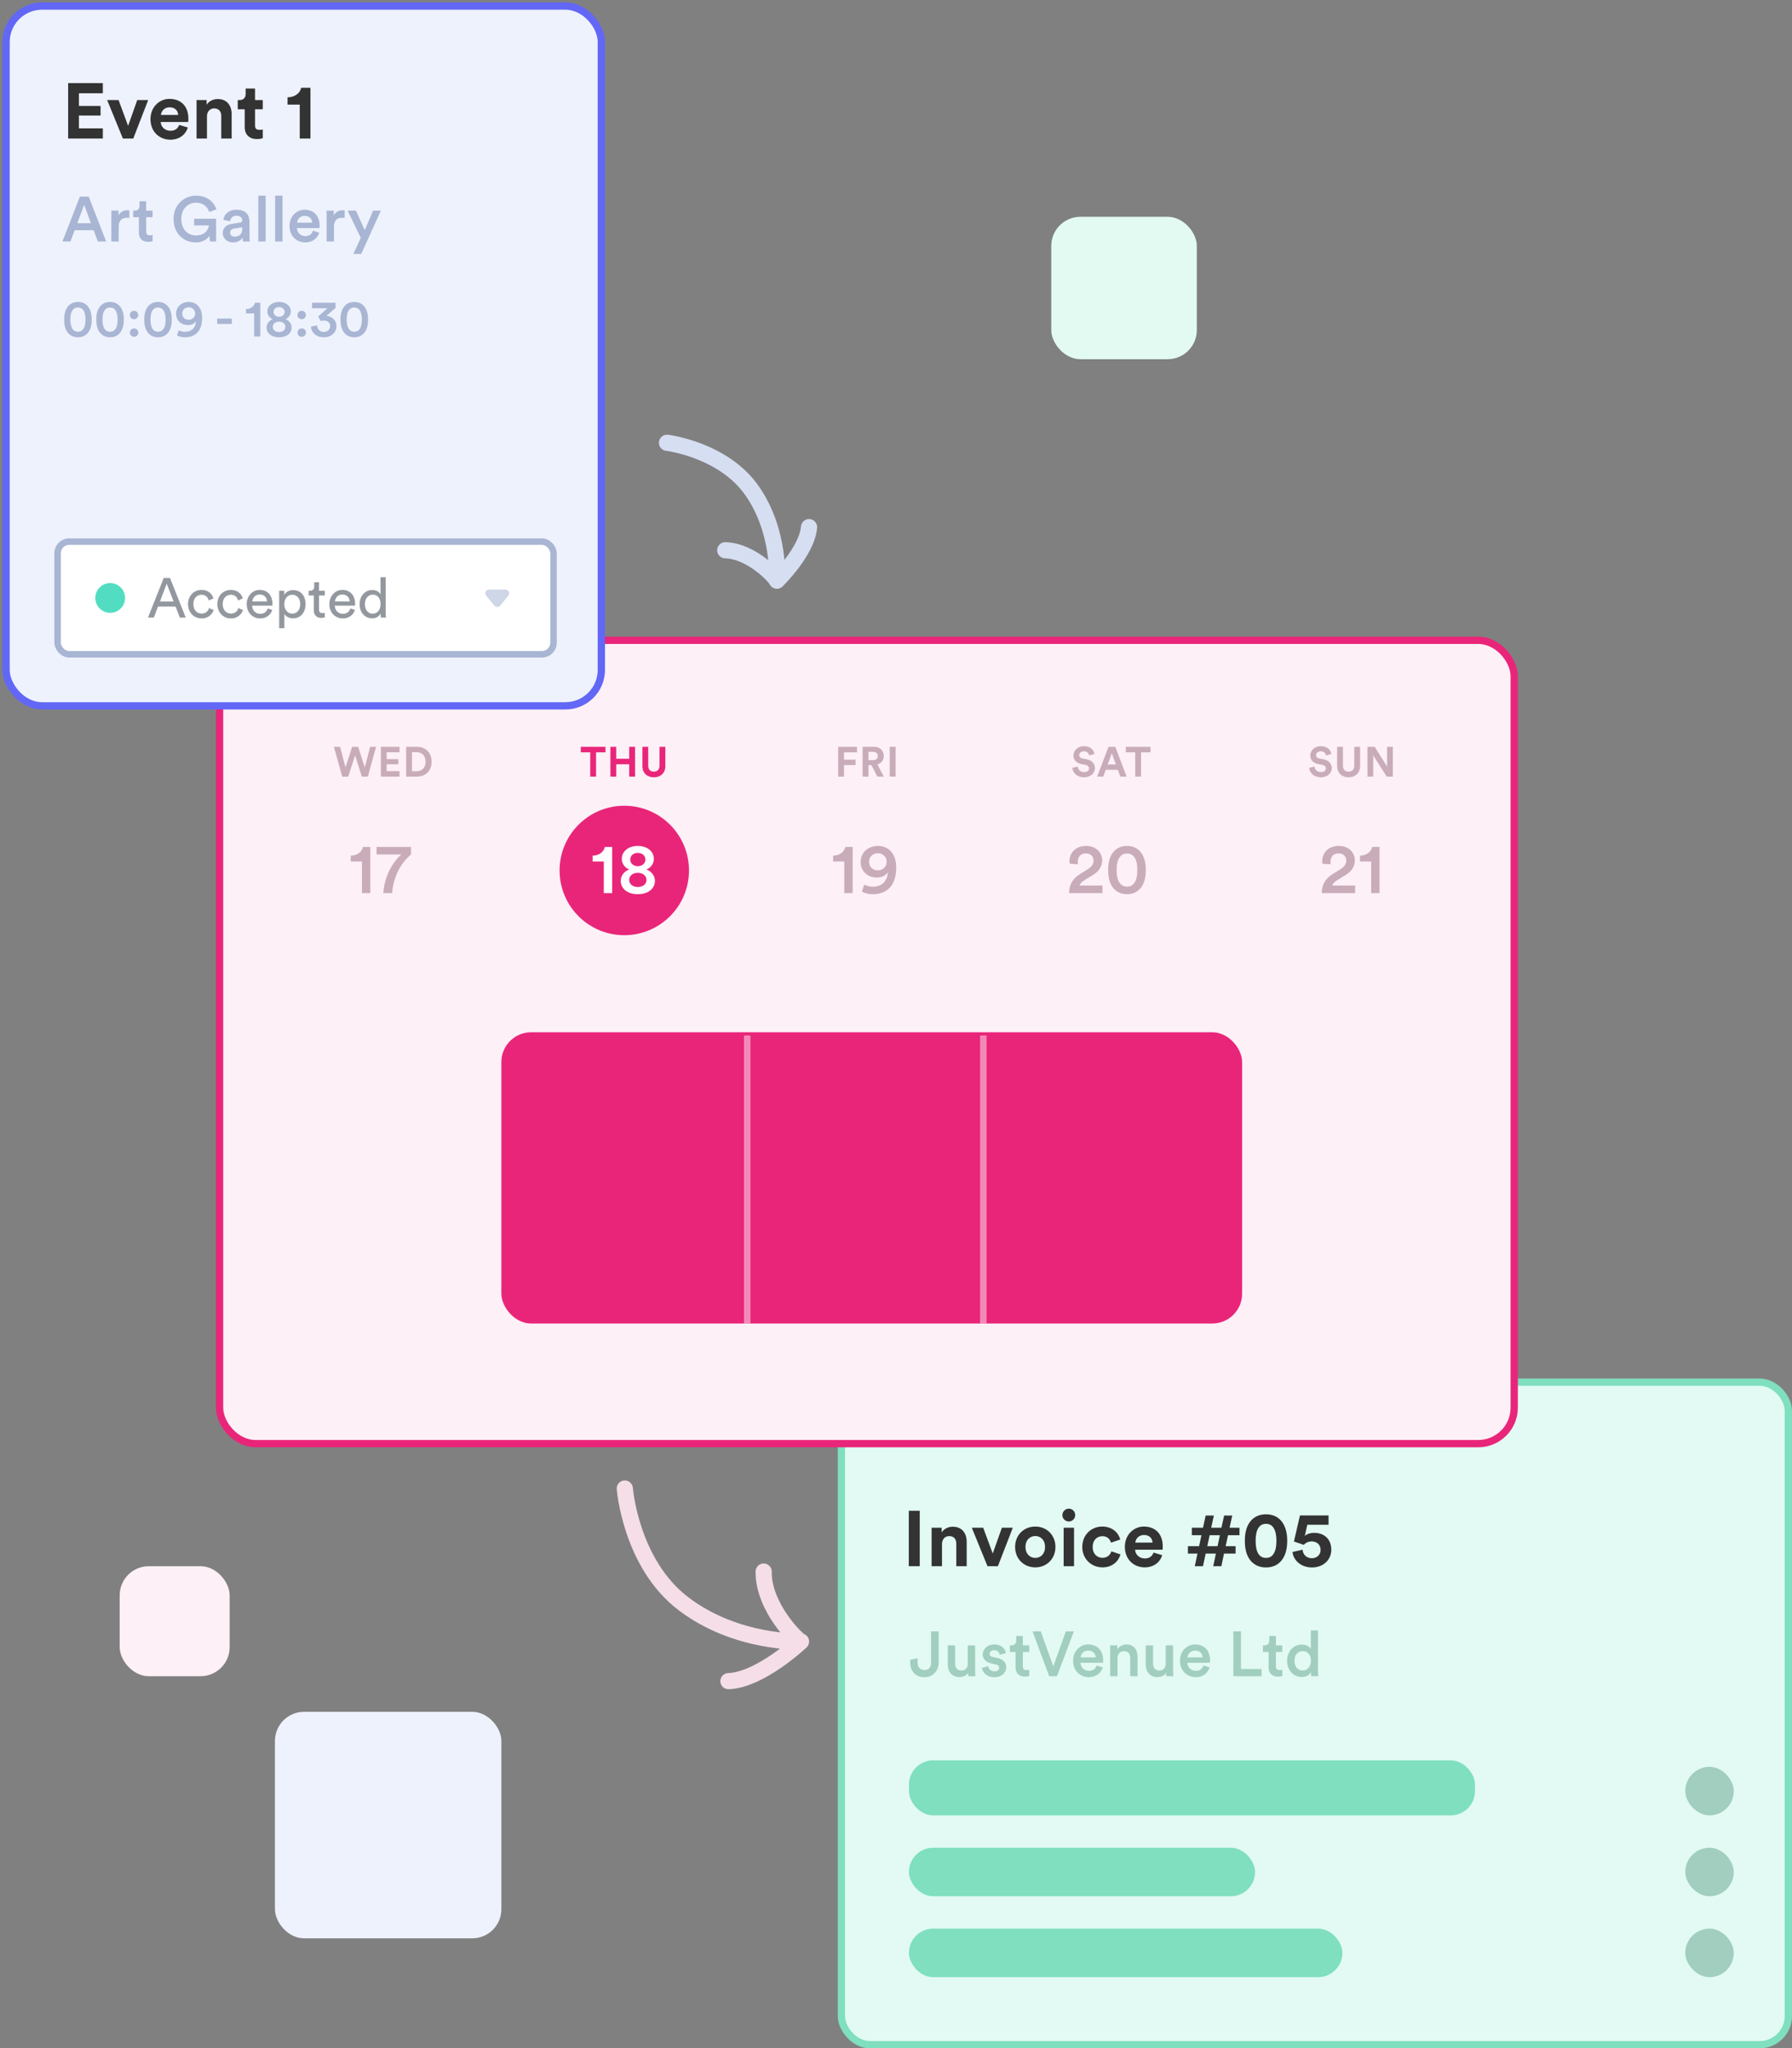 <svg width="554" height="633" viewBox="0 0 554 633" fill="none" xmlns="http://www.w3.org/2000/svg">
<rect x="0" y="0" width="554" height="633" fill="#808080" stroke="none"/>
<rect x="260.125" y="427.125" width="292.75" height="204.75" rx="8.875" fill="#E2FAF3" stroke="#7FDFBF" stroke-width="2.25"/>
<rect x="67.875" y="197.875" width="400.25" height="248.25" rx="11.125" fill="#FDF0F6" stroke="#E92579" stroke-width="2.25"/>
<path d="M112.773 237.153L110.719 230.783H108.86L106.819 237.127L105.129 230.783H103.231L105.792 240H107.664L109.77 233.435L111.876 240H113.722L116.27 230.783H114.437L112.773 237.153ZM123.516 240V238.31H119.538V236.178H123.139V234.579H119.538V232.473H123.516V230.783H117.744V240H123.516ZM127.364 238.336V232.447H128.807C130.315 232.447 131.563 233.396 131.563 235.398C131.563 237.4 130.302 238.336 128.794 238.336H127.364ZM128.859 240C131.485 240 133.422 238.31 133.422 235.398C133.422 232.486 131.498 230.783 128.872 230.783H125.57V240H128.859Z" fill="#C9ACB9"/>
<path d="M114.487 276V261.744H112.199C111.891 263.24 110.483 264.384 108.437 264.428V266.232H111.891V276H114.487ZM127.066 261.744H116.418V264.054H124.074C124.074 264.054 119.102 268.036 118.486 276H121.214C121.852 268.652 125.878 265.044 127.066 264.054V261.744Z" fill="#C9ACB9"/>
<path d="M187.185 232.486V230.783H179.554V232.486H182.466V240H184.273V232.486H187.185ZM196.326 240V230.783H194.519V234.488H190.502V230.783H188.708V240H190.502V236.178H194.519V240H196.326ZM202.138 240.208C204.114 240.208 205.687 238.999 205.687 236.737V230.783H203.893V236.607C203.893 237.816 203.23 238.453 202.138 238.453C201.072 238.453 200.396 237.816 200.396 236.607V230.783H198.602V236.737C198.602 238.999 200.175 240.208 202.138 240.208Z" fill="#E92579"/>
<circle cx="193" cy="269" r="20" fill="#E92579"/>
<path d="M189.257 276V261.744H186.969C186.661 263.24 185.253 264.384 183.207 264.428V266.232H186.661V276H189.257ZM197.174 267.684C195.766 267.662 194.842 266.782 194.842 265.594C194.842 264.516 195.722 263.57 197.174 263.57C198.626 263.57 199.528 264.516 199.528 265.594C199.528 266.782 198.604 267.662 197.174 267.684ZM197.174 274.108C195.458 274.108 194.512 273.096 194.512 271.93C194.512 270.764 195.458 269.73 197.174 269.73C198.912 269.73 199.858 270.764 199.858 271.93C199.858 273.096 198.912 274.108 197.174 274.108ZM197.174 276.33C200.452 276.33 202.476 274.57 202.476 272.194C202.476 270.566 201.332 269.224 199.836 268.696C201.2 268.19 202.146 266.826 202.146 265.44C202.146 263.064 200.034 261.414 197.174 261.414C194.314 261.414 192.224 263.064 192.224 265.44C192.224 266.848 193.17 268.19 194.534 268.696C193.016 269.224 191.894 270.566 191.894 272.194C191.894 274.57 193.918 276.33 197.174 276.33Z" fill="white"/>
<path d="M260.926 240V236.412H264.501V234.761H260.913V232.486H264.943V230.783H259.119V240H260.926ZM271.229 240H273.231L271.255 236.23C272.464 235.879 273.218 234.904 273.218 233.617C273.218 232.018 272.074 230.783 270.28 230.783H266.679V240H268.486V236.451H269.422L271.229 240ZM268.486 234.904V232.343H269.942C270.852 232.343 271.385 232.85 271.385 233.63C271.385 234.384 270.852 234.904 269.942 234.904H268.486ZM276.884 240V230.783H275.064V240H276.884Z" fill="#C9ACB9"/>
<path d="M263.606 276V261.744H261.318C261.01 263.24 259.602 264.384 257.556 264.428V266.232H261.01V276H263.606ZM266.465 275.516C267.191 276 268.599 276.33 269.765 276.33C274.605 276.33 277.069 273.25 277.069 268.08C277.069 263.526 274.407 261.414 271.437 261.414C268.445 261.414 266.069 263.438 266.069 266.386C266.069 269.422 268.423 271.182 270.997 271.182C272.691 271.182 273.945 270.456 274.473 269.532C274.341 272.216 272.735 274.02 269.743 274.02C268.797 274.02 267.741 273.712 267.191 273.36L266.465 275.516ZM274.121 266.298C274.121 267.926 272.823 268.96 271.393 268.96C269.919 268.96 268.665 267.97 268.665 266.298C268.665 264.692 269.941 263.658 271.393 263.658C272.823 263.658 274.121 264.714 274.121 266.298Z" fill="#C9ACB9"/>
<path d="M338.37 232.98C338.162 231.94 337.304 230.588 335.068 230.588C333.326 230.588 331.857 231.836 331.857 233.474C331.857 234.865 332.806 235.814 334.275 236.113L335.562 236.373C336.277 236.516 336.68 236.932 336.68 237.465C336.68 238.115 336.147 238.596 335.185 238.596C333.885 238.596 333.248 237.777 333.17 236.867L331.506 237.309C331.649 238.622 332.728 240.195 335.172 240.195C337.317 240.195 338.5 238.765 338.5 237.348C338.5 236.048 337.603 234.956 335.926 234.631L334.639 234.384C333.963 234.254 333.638 233.851 333.638 233.344C333.638 232.733 334.21 232.174 335.081 232.174C336.251 232.174 336.667 232.967 336.758 233.474L338.37 232.98ZM346.35 240H348.3L344.79 230.783H342.71L339.174 240H341.072L341.839 237.894H345.583L346.35 240ZM343.711 232.772L344.985 236.256H342.437L343.711 232.772ZM355.674 232.486V230.783H348.043V232.486H350.955V240H352.762V232.486H355.674Z" fill="#C9ACB9"/>
<path d="M333.257 267.09C333.235 266.848 333.191 266.584 333.191 266.364C333.191 264.89 334.005 263.724 335.677 263.724C337.283 263.724 338.075 264.78 338.075 265.946C338.075 266.98 337.525 267.838 336.249 268.63L333.895 270.104C331.409 271.644 330.551 273.558 330.507 276H340.825V273.668H333.763C333.961 272.964 334.533 272.458 335.215 272.04L337.987 270.324C339.703 269.268 340.737 267.75 340.737 265.902C340.737 263.46 338.867 261.414 335.721 261.414C332.487 261.414 330.639 263.636 330.639 266.1C330.639 266.386 330.683 266.716 330.705 266.914L333.257 267.09ZM345.206 268.872C345.206 267.068 345.514 265.682 346.218 264.802C346.702 264.164 347.384 263.746 348.418 263.746C349.452 263.746 350.112 264.164 350.618 264.802C351.3 265.682 351.608 267.068 351.608 268.872C351.608 270.676 351.3 272.062 350.618 272.942C350.112 273.58 349.452 273.998 348.418 273.998C347.384 273.998 346.702 273.58 346.218 272.942C345.536 272.062 345.206 270.676 345.206 268.872ZM342.588 268.872C342.588 270.764 342.896 272.546 343.864 273.998C344.788 275.384 346.284 276.33 348.418 276.33C350.552 276.33 352.026 275.384 352.95 273.998C353.918 272.546 354.226 270.764 354.226 268.872C354.226 266.98 353.918 265.198 352.95 263.746C352.026 262.36 350.552 261.414 348.418 261.414C346.284 261.414 344.788 262.36 343.864 263.746C342.896 265.198 342.588 266.98 342.588 268.872Z" fill="#C9ACB9"/>
<path d="M411.594 232.98C411.386 231.94 410.528 230.588 408.292 230.588C406.55 230.588 405.081 231.836 405.081 233.474C405.081 234.865 406.03 235.814 407.499 236.113L408.786 236.373C409.501 236.516 409.904 236.932 409.904 237.465C409.904 238.115 409.371 238.596 408.409 238.596C407.109 238.596 406.472 237.777 406.394 236.867L404.73 237.309C404.873 238.622 405.952 240.195 408.396 240.195C410.541 240.195 411.724 238.765 411.724 237.348C411.724 236.048 410.827 234.956 409.15 234.631L407.863 234.384C407.187 234.254 406.862 233.851 406.862 233.344C406.862 232.733 407.434 232.174 408.305 232.174C409.475 232.174 409.891 232.967 409.982 233.474L411.594 232.98ZM416.918 240.208C418.894 240.208 420.467 238.999 420.467 236.737V230.783H418.673V236.607C418.673 237.816 418.01 238.453 416.918 238.453C415.852 238.453 415.176 237.816 415.176 236.607V230.783H413.382V236.737C413.382 238.999 414.955 240.208 416.918 240.208ZM430.612 240V230.783H428.818V236.88L424.983 230.783H422.747V240H424.541V233.461L428.727 240H430.612Z" fill="#C9ACB9"/>
<path d="M411.378 267.09C411.356 266.848 411.312 266.584 411.312 266.364C411.312 264.89 412.126 263.724 413.798 263.724C415.404 263.724 416.196 264.78 416.196 265.946C416.196 266.98 415.646 267.838 414.37 268.63L412.016 270.104C409.53 271.644 408.672 273.558 408.628 276H418.946V273.668H411.884C412.082 272.964 412.654 272.458 413.336 272.04L416.108 270.324C417.824 269.268 418.858 267.75 418.858 265.902C418.858 263.46 416.988 261.414 413.842 261.414C410.608 261.414 408.76 263.636 408.76 266.1C408.76 266.386 408.804 266.716 408.826 266.914L411.378 267.09ZM426.492 276V261.744H424.204C423.896 263.24 422.488 264.384 420.442 264.428V266.232H423.896V276H426.492Z" fill="#C9ACB9"/>
<rect x="1.875" y="1.875" width="184.035" height="216.25" rx="11.125" fill="#EEF2FC" stroke="#6267F6" stroke-width="2.25"/>
<rect x="17.806" y="167.376" width="153.323" height="34.817" rx="3.602" fill="white" stroke="#A8B5D3" stroke-width="2"/>
<path d="M55.597 190.855H57.426L52.559 178.619H50.609L45.742 190.855H47.555L48.849 187.438H54.268L55.597 190.855ZM51.541 180.379L53.664 185.867H49.453L51.541 180.379ZM62.302 183.796C63.717 183.796 64.321 184.746 64.528 185.557L65.995 184.935C65.65 183.676 64.511 182.295 62.302 182.295C59.937 182.295 58.125 184.107 58.125 186.696C58.125 189.215 59.903 191.114 62.319 191.114C64.476 191.114 65.667 189.716 66.064 188.525L64.631 187.904C64.442 188.56 63.872 189.612 62.319 189.612C60.973 189.612 59.782 188.594 59.782 186.696C59.782 184.763 60.99 183.796 62.302 183.796ZM71.369 183.796C72.784 183.796 73.388 184.746 73.595 185.557L75.062 184.935C74.717 183.676 73.578 182.295 71.369 182.295C69.004 182.295 67.192 184.107 67.192 186.696C67.192 189.215 68.97 191.114 71.386 191.114C73.543 191.114 74.734 189.716 75.131 188.525L73.699 187.904C73.509 188.56 72.939 189.612 71.386 189.612C70.04 189.612 68.849 188.594 68.849 186.696C68.849 184.763 70.057 183.796 71.369 183.796ZM78.003 185.85C78.072 184.78 78.9 183.727 80.263 183.727C81.73 183.727 82.507 184.659 82.541 185.85H78.003ZM82.783 188.007C82.472 188.939 81.799 189.681 80.453 189.681C79.055 189.681 77.985 188.646 77.951 187.162H84.198C84.216 187.058 84.233 186.851 84.233 186.644C84.233 184.055 82.8 182.295 80.246 182.295C78.158 182.295 76.277 184.072 76.277 186.678C76.277 189.491 78.227 191.114 80.453 191.114C82.386 191.114 83.715 189.957 84.181 188.491L82.783 188.007ZM87.909 194.134V189.733C88.357 190.475 89.324 191.079 90.601 191.079C93.034 191.079 94.467 189.164 94.467 186.696C94.467 184.28 93.138 182.364 90.653 182.364C89.306 182.364 88.323 183.02 87.874 183.848V182.554H86.304V194.134H87.909ZM92.81 186.696C92.81 188.404 91.861 189.63 90.359 189.63C88.875 189.63 87.891 188.404 87.891 186.696C87.891 185.039 88.875 183.796 90.359 183.796C91.878 183.796 92.81 185.039 92.81 186.696ZM98.624 179.931H97.14V181.277C97.14 182.001 96.76 182.554 95.863 182.554H95.414V184.021H97.002V188.577C97.002 190.078 97.899 190.941 99.314 190.941C99.867 190.941 100.281 190.838 100.419 190.786V189.405C100.281 189.44 99.987 189.474 99.78 189.474C98.935 189.474 98.624 189.095 98.624 188.335V184.021H100.419V182.554H98.624V179.931ZM103.553 185.85C103.622 184.78 104.45 183.727 105.813 183.727C107.28 183.727 108.057 184.659 108.092 185.85H103.553ZM108.333 188.007C108.023 188.939 107.349 189.681 106.003 189.681C104.605 189.681 103.535 188.646 103.501 187.162H109.748C109.766 187.058 109.783 186.851 109.783 186.644C109.783 184.055 108.35 182.295 105.796 182.295C103.708 182.295 101.827 184.072 101.827 186.678C101.827 189.491 103.777 191.114 106.003 191.114C107.936 191.114 109.265 189.957 109.731 188.491L108.333 188.007ZM112.82 186.678C112.82 184.97 113.787 183.762 115.271 183.762C116.755 183.762 117.652 184.935 117.652 186.644C117.652 188.352 116.738 189.647 115.254 189.647C113.7 189.647 112.82 188.387 112.82 186.678ZM117.67 189.733C117.67 190.234 117.721 190.665 117.756 190.855H119.326C119.309 190.717 119.24 190.113 119.24 189.319V178.36H117.635V183.727C117.359 183.054 116.565 182.329 115.098 182.329C112.751 182.329 111.163 184.331 111.163 186.678C111.163 189.146 112.665 191.079 115.098 191.079C116.393 191.079 117.273 190.389 117.67 189.595V189.733Z" fill="#93989F"/>
<g opacity="0.7">
<path opacity="0.8" d="M154.608 187.16C154.148 187.718 153.293 187.718 152.833 187.16L150.291 184.079C149.672 183.328 150.206 182.196 151.179 182.196H156.262C157.235 182.196 157.769 183.328 157.15 184.079L154.608 187.16Z" fill="#A8B5D3"/>
</g>
<circle cx="34.065" cy="184.785" r="4.602" fill="#52DDC2"/>
<path d="M31.792 42.806V39.666H24.399V35.703H31.091V32.731H24.399V28.817H31.792V25.676H21.065V42.806H31.792ZM45.813 30.919H42.431L39.604 38.892L36.656 30.919H33.129L37.985 42.806H41.199L45.813 30.919ZM49.758 35.51C49.831 34.422 50.749 33.166 52.416 33.166C54.252 33.166 55.025 34.326 55.074 35.51H49.758ZM55.388 38.602C55.001 39.666 54.18 40.414 52.682 40.414C51.087 40.414 49.758 39.279 49.686 37.708H58.191C58.191 37.66 58.239 37.177 58.239 36.718C58.239 32.9 56.04 30.557 52.368 30.557C49.323 30.557 46.521 33.021 46.521 36.815C46.521 40.825 49.396 43.169 52.658 43.169C55.581 43.169 57.466 41.453 58.07 39.4L55.388 38.602ZM63.983 35.969C63.983 34.592 64.804 33.504 66.206 33.504C67.752 33.504 68.404 34.543 68.404 35.872V42.806H71.618V35.316C71.618 32.707 70.265 30.605 67.317 30.605C66.037 30.605 64.611 31.161 63.886 32.393V30.919H60.769V42.806H63.983V35.969ZM78.842 27.367H75.942V29.035C75.942 30.098 75.362 30.919 74.106 30.919H73.502V33.77H75.652V39.303C75.652 41.598 77.102 42.976 79.421 42.976C80.364 42.976 80.944 42.806 81.234 42.686V40.028C81.064 40.076 80.629 40.125 80.243 40.125C79.325 40.125 78.842 39.786 78.842 38.747V33.77H81.234V30.919H78.842V27.367ZM95.975 42.806V27.126H93.1C92.785 28.769 91.191 30.049 88.895 30.073V32.321H92.665V42.806H95.975Z" fill="#333333"/>
<path d="M284.34 484V466.87H280.957V484H284.34ZM291.22 477.162C291.22 475.785 292.041 474.698 293.443 474.698C294.989 474.698 295.641 475.737 295.641 477.066V484H298.855V476.51C298.855 473.901 297.502 471.799 294.554 471.799C293.273 471.799 291.848 472.354 291.123 473.586V472.113H288.006V484H291.22V477.162ZM313.115 472.113H309.732L306.905 480.086L303.957 472.113H300.43L305.286 484H308.5L313.115 472.113ZM320.056 481.439C318.485 481.439 317.035 480.279 317.035 478.056C317.035 475.809 318.485 474.674 320.056 474.674C321.626 474.674 323.076 475.809 323.076 478.056C323.076 480.303 321.626 481.439 320.056 481.439ZM320.056 471.75C316.504 471.75 313.822 474.384 313.822 478.056C313.822 481.705 316.504 484.362 320.056 484.362C323.607 484.362 326.289 481.705 326.289 478.056C326.289 474.384 323.607 471.75 320.056 471.75ZM332.039 484V472.113H328.826V484H332.039ZM328.439 468.223C328.439 469.286 329.333 470.18 330.42 470.18C331.532 470.18 332.402 469.286 332.402 468.223C332.402 467.111 331.532 466.217 330.42 466.217C329.333 466.217 328.439 467.111 328.439 468.223ZM340.819 474.722C342.414 474.722 343.163 475.737 343.453 476.727L346.328 475.761C345.821 473.756 343.984 471.75 340.747 471.75C337.292 471.75 334.586 474.384 334.586 478.056C334.586 481.705 337.34 484.362 340.843 484.362C344.008 484.362 345.869 482.333 346.4 480.352L343.574 479.409C343.308 480.327 342.486 481.415 340.843 481.415C339.2 481.415 337.799 480.207 337.799 478.056C337.799 475.906 339.176 474.722 340.819 474.722ZM350.989 476.703C351.062 475.616 351.98 474.36 353.647 474.36C355.483 474.36 356.256 475.519 356.305 476.703H350.989ZM356.619 479.796C356.232 480.859 355.411 481.608 353.913 481.608C352.318 481.608 350.989 480.472 350.917 478.902H359.421C359.421 478.854 359.47 478.37 359.47 477.911C359.47 474.094 357.271 471.75 353.599 471.75C350.554 471.75 347.752 474.215 347.752 478.008C347.752 482.019 350.627 484.362 353.888 484.362C356.812 484.362 358.697 482.647 359.301 480.593L356.619 479.796ZM368.453 474.432H371.425L370.7 477.815H367.245V480.11H370.193L369.371 484H371.908L372.73 480.11H375.895L375.073 484H377.586L378.407 480.11H381.983V477.815H378.915L379.64 474.432H383.191V472.113H380.123L380.944 468.343H378.432L377.61 472.113H374.445L375.267 468.343H372.73L371.908 472.113H368.453V474.432ZM373.962 474.432H377.127L376.402 477.815H373.237L373.962 474.432ZM388.181 476.172C388.181 474.529 388.423 473.127 389.027 472.185C389.51 471.412 390.259 470.905 391.395 470.905C392.554 470.905 393.255 471.412 393.738 472.185C394.366 473.127 394.608 474.529 394.608 476.172C394.608 477.815 394.366 479.216 393.738 480.158C393.255 480.932 392.554 481.439 391.395 481.439C390.259 481.439 389.51 480.932 389.027 480.158C388.423 479.216 388.181 477.815 388.181 476.172ZM384.847 476.172C384.847 478.177 385.161 480.134 386.224 481.753C387.263 483.299 388.954 484.387 391.395 484.387C393.835 484.387 395.526 483.299 396.541 481.753C397.604 480.134 397.942 478.177 397.942 476.172C397.942 474.166 397.604 472.209 396.541 470.59C395.526 469.044 393.835 467.957 391.395 467.957C388.954 467.957 387.263 469.044 386.224 470.59C385.161 472.209 384.847 474.166 384.847 476.172ZM399.587 479.603C399.78 482.067 402.148 484.387 405.555 484.387C409.324 484.387 411.571 481.85 411.571 478.926C411.571 475.568 409.348 473.683 406.207 473.683C405.168 473.683 404.057 474.021 403.38 474.65L404.153 471.195H410.725V468.319H401.882L400.022 476.365C400.36 476.462 402.752 477.283 403.066 477.404C403.574 476.824 404.419 476.341 405.482 476.341C406.932 476.341 408.261 477.187 408.261 478.974C408.261 480.545 407.053 481.536 405.555 481.536C403.888 481.536 402.776 480.352 402.704 478.902L399.587 479.603Z" fill="#333333"/>
<path d="M30.256 74.624H32.819L27.42 60.756H24.701L19.303 74.624H21.787L23.078 71.142H28.946L30.256 74.624ZM26.012 63.299L28.124 68.971H23.899L26.012 63.299ZM39.997 65.04C39.899 65.02 39.664 64.981 39.391 64.981C38.139 64.981 37.083 65.587 36.633 66.624V65.098H34.422V74.624H36.691V70.086C36.691 68.306 37.493 67.289 39.254 67.289C39.488 67.289 39.743 67.308 39.997 67.348V65.04ZM45.186 62.184H43.133V63.612C43.133 64.453 42.683 65.098 41.666 65.098H41.177V67.113H42.937V71.905C42.937 73.685 44.032 74.741 45.793 74.741C46.614 74.741 47.044 74.585 47.181 74.526V72.648C47.084 72.668 46.712 72.726 46.399 72.726C45.558 72.726 45.186 72.374 45.186 71.533V67.113H47.162V65.098H45.186V62.184ZM66.805 74.624V67.602H60.018V69.656H64.594C64.477 70.849 63.421 72.766 60.624 72.766C58.238 72.766 56.047 71.064 56.047 67.68C56.047 64.238 58.394 62.634 60.644 62.634C62.854 62.634 64.223 63.964 64.692 65.529L66.902 64.688C66.159 62.399 64.008 60.463 60.644 60.463C57.045 60.463 53.661 63.123 53.661 67.68C53.661 72.257 56.869 74.917 60.487 74.917C62.697 74.917 64.125 73.88 64.731 72.863L64.907 74.624H66.805ZM68.866 72.042C68.866 73.548 70.099 74.917 72.094 74.917C73.639 74.917 74.578 74.135 75.028 73.411C75.028 74.174 75.106 74.565 75.125 74.624H77.238C77.218 74.526 77.12 73.959 77.12 73.098V68.365C77.12 66.468 76.005 64.805 73.072 64.805C70.725 64.805 69.238 66.272 69.062 67.915L71.135 68.384C71.233 67.426 71.898 66.663 73.091 66.663C74.343 66.663 74.891 67.308 74.891 68.111C74.891 68.443 74.734 68.717 74.186 68.795L71.742 69.167C70.118 69.401 68.866 70.34 68.866 72.042ZM72.524 73.137C71.624 73.137 71.135 72.55 71.135 71.905C71.135 71.123 71.703 70.731 72.407 70.614L74.891 70.242V70.673C74.891 72.531 73.795 73.137 72.524 73.137ZM82.132 74.624V60.463H79.863V74.624H82.132ZM87.327 74.624V60.463H85.058V74.624H87.327ZM91.838 68.815C91.916 67.797 92.738 66.702 94.166 66.702C95.731 66.702 96.474 67.7 96.513 68.815H91.838ZM96.767 71.299C96.454 72.237 95.75 72.961 94.381 72.961C92.973 72.961 91.838 71.924 91.779 70.477H98.743C98.762 70.438 98.801 70.125 98.801 69.753C98.801 66.741 97.08 64.805 94.146 64.805C91.74 64.805 89.511 66.8 89.511 69.812C89.511 73.039 91.799 74.917 94.381 74.917C96.669 74.917 98.175 73.567 98.684 71.905L96.767 71.299ZM106.544 65.04C106.446 65.02 106.211 64.981 105.937 64.981C104.686 64.981 103.629 65.587 103.18 66.624V65.098H100.969V74.624H103.238V70.086C103.238 68.306 104.04 67.289 105.801 67.289C106.035 67.289 106.289 67.308 106.544 67.348V65.04ZM111.676 78.477L117.74 65.098H115.334L112.772 71.123L110.033 65.098H107.471L111.539 73.489L109.251 78.477H111.676Z" fill="#A8B5D3"/>
<path d="M281.391 513.814C281.391 516.514 283.112 518.293 285.831 518.293C288.472 518.293 290.193 516.24 290.193 513.775V504.133H287.846V513.834C287.846 515.242 287.063 516.083 285.812 516.083C284.599 516.083 283.68 515.36 283.68 513.736V512.445L281.391 512.915V513.814ZM299.306 516.944C299.306 517.335 299.345 517.785 299.385 518H301.556C301.516 517.648 301.458 517.042 301.458 516.259V508.475H299.189V514.108C299.189 515.36 298.504 516.24 297.194 516.24C295.825 516.24 295.277 515.242 295.277 514.069V508.475H293.008V514.479C293.008 516.592 294.338 518.274 296.607 518.274C297.722 518.274 298.837 517.804 299.306 516.944ZM303.554 515.418C303.671 516.494 304.727 518.293 307.485 518.293C309.91 518.293 311.084 516.69 311.084 515.242C311.084 513.834 310.145 512.739 308.346 512.347L306.898 512.054C306.311 511.937 305.94 511.565 305.94 511.057C305.94 510.47 306.507 509.961 307.309 509.961C308.58 509.961 308.991 510.841 309.069 511.389L310.986 510.841C310.83 509.903 309.969 508.181 307.309 508.181C305.333 508.181 303.808 509.59 303.808 511.252C303.808 512.563 304.688 513.658 306.37 514.029L307.778 514.342C308.541 514.499 308.893 514.89 308.893 515.399C308.893 515.985 308.404 516.494 307.465 516.494C306.253 516.494 305.607 515.731 305.529 514.871L303.554 515.418ZM316.209 505.56H314.155V506.988C314.155 507.829 313.705 508.475 312.688 508.475H312.199V510.489H313.96V515.281C313.96 517.061 315.055 518.117 316.815 518.117C317.637 518.117 318.067 517.961 318.204 517.902V516.025C318.106 516.044 317.735 516.103 317.422 516.103C316.581 516.103 316.209 515.751 316.209 514.91V510.489H318.184V508.475H316.209V505.56ZM325.621 514.929L321.749 504.133H319.206L324.37 518H326.756L331.998 504.133H329.514L325.621 514.929ZM334.076 512.191C334.154 511.174 334.976 510.079 336.404 510.079C337.968 510.079 338.712 511.076 338.751 512.191H334.076ZM339.005 514.675C338.692 515.614 337.988 516.337 336.619 516.337C335.21 516.337 334.076 515.301 334.017 513.853H340.98C341 513.814 341.039 513.501 341.039 513.13C341.039 510.118 339.318 508.181 336.384 508.181C333.978 508.181 331.748 510.176 331.748 513.188C331.748 516.416 334.037 518.293 336.619 518.293C338.907 518.293 340.413 516.944 340.922 515.281L339.005 514.675ZM345.476 512.504C345.476 511.252 346.161 510.255 347.452 510.255C348.879 510.255 349.407 511.193 349.407 512.367V518H351.676V511.976C351.676 509.883 350.561 508.201 348.234 508.201C347.178 508.201 346.043 508.651 345.417 509.746V508.475H343.207V518H345.476V512.504ZM360.505 516.944C360.505 517.335 360.544 517.785 360.583 518H362.754C362.715 517.648 362.657 517.042 362.657 516.259V508.475H360.388V514.108C360.388 515.36 359.703 516.24 358.393 516.24C357.023 516.24 356.476 515.242 356.476 514.069V508.475H354.207V514.479C354.207 516.592 355.537 518.274 357.806 518.274C358.921 518.274 360.036 517.804 360.505 516.944ZM367.12 512.191C367.199 511.174 368.02 510.079 369.448 510.079C371.013 510.079 371.756 511.076 371.795 512.191H367.12ZM372.049 514.675C371.736 515.614 371.032 516.337 369.663 516.337C368.255 516.337 367.12 515.301 367.062 513.853H374.025C374.044 513.814 374.083 513.501 374.083 513.13C374.083 510.118 372.362 508.181 369.428 508.181C367.022 508.181 364.793 510.176 364.793 513.188C364.793 516.416 367.081 518.293 369.663 518.293C371.951 518.293 373.457 516.944 373.966 515.281L372.049 514.675ZM390.002 518V515.77H383.646V504.133H381.299V518H390.002ZM394.445 505.56H392.392V506.988C392.392 507.829 391.942 508.475 390.925 508.475H390.436V510.489H392.196V515.281C392.196 517.061 393.291 518.117 395.052 518.117C395.873 518.117 396.304 517.961 396.44 517.902V516.025C396.343 516.044 395.971 516.103 395.658 516.103C394.817 516.103 394.445 515.751 394.445 514.91V510.489H396.421V508.475H394.445V505.56ZM400.182 513.208C400.182 511.389 401.278 510.235 402.764 510.235C404.251 510.235 405.268 511.369 405.268 513.188C405.268 515.007 404.231 516.24 402.745 516.24C401.199 516.24 400.182 515.027 400.182 513.208ZM407.458 503.839H405.248V509.59C404.955 508.983 404.114 508.22 402.451 508.22C399.772 508.22 397.913 510.47 397.913 513.208C397.913 516.083 399.752 518.235 402.49 518.235C403.84 518.235 404.837 517.57 405.287 516.768C405.287 517.159 405.346 517.785 405.385 518H407.556C407.536 517.844 407.458 517.12 407.458 516.259V503.839Z" fill="#A1CEBE"/>
<path d="M21.749 98.77C21.749 97.45 21.975 96.435 22.49 95.79C22.845 95.323 23.344 95.017 24.101 95.017C24.858 95.017 25.341 95.323 25.712 95.79C26.211 96.435 26.436 97.45 26.436 98.77C26.436 100.091 26.211 101.106 25.712 101.75C25.341 102.217 24.858 102.523 24.101 102.523C23.344 102.523 22.845 102.217 22.49 101.75C21.991 101.106 21.749 100.091 21.749 98.77ZM19.832 98.77C19.832 100.156 20.058 101.46 20.767 102.523C21.443 103.538 22.538 104.231 24.101 104.231C25.663 104.231 26.742 103.538 27.419 102.523C28.128 101.46 28.353 100.156 28.353 98.77C28.353 97.385 28.128 96.081 27.419 95.017C26.742 94.003 25.663 93.31 24.101 93.31C22.538 93.31 21.443 94.003 20.767 95.017C20.058 96.081 19.832 97.385 19.832 98.77ZM31.675 98.77C31.675 97.45 31.9 96.435 32.416 95.79C32.77 95.323 33.269 95.017 34.026 95.017C34.784 95.017 35.267 95.323 35.637 95.79C36.137 96.435 36.362 97.45 36.362 98.77C36.362 100.091 36.137 101.106 35.637 101.75C35.267 102.217 34.784 102.523 34.026 102.523C33.269 102.523 32.77 102.217 32.416 101.75C31.916 101.106 31.675 100.091 31.675 98.77ZM29.758 98.77C29.758 100.156 29.983 101.46 30.692 102.523C31.369 103.538 32.464 104.231 34.026 104.231C35.589 104.231 36.668 103.538 37.345 102.523C38.053 101.46 38.279 100.156 38.279 98.77C38.279 97.385 38.053 96.081 37.345 95.017C36.668 94.003 35.589 93.31 34.026 93.31C32.464 93.31 31.369 94.003 30.692 95.017C29.983 96.081 29.758 97.385 29.758 98.77ZM40.15 102.797C40.15 103.506 40.73 104.086 41.454 104.086C42.163 104.086 42.759 103.506 42.759 102.797C42.759 102.072 42.163 101.493 41.454 101.493C40.73 101.493 40.15 102.072 40.15 102.797ZM40.133 97.353C40.133 98.062 40.713 98.642 41.438 98.642C42.147 98.642 42.743 98.062 42.743 97.353C42.743 96.628 42.147 96.048 41.438 96.048C40.713 96.048 40.133 96.628 40.133 97.353ZM46.508 98.77C46.508 97.45 46.734 96.435 47.249 95.79C47.603 95.323 48.103 95.017 48.86 95.017C49.617 95.017 50.1 95.323 50.471 95.79C50.97 96.435 51.196 97.45 51.196 98.77C51.196 100.091 50.97 101.106 50.471 101.75C50.1 102.217 49.617 102.523 48.86 102.523C48.103 102.523 47.603 102.217 47.249 101.75C46.75 101.106 46.508 100.091 46.508 98.77ZM44.591 98.77C44.591 100.156 44.817 101.46 45.526 102.523C46.202 103.538 47.297 104.231 48.86 104.231C50.422 104.231 51.502 103.538 52.178 102.523C52.887 101.46 53.112 100.156 53.112 98.77C53.112 97.385 52.887 96.081 52.178 95.017C51.502 94.003 50.422 93.31 48.86 93.31C47.297 93.31 46.202 94.003 45.526 95.017C44.817 96.081 44.591 97.385 44.591 98.77ZM54.725 103.635C55.257 103.989 56.288 104.231 57.141 104.231C60.685 104.231 62.489 101.976 62.489 98.191C62.489 94.856 60.54 93.31 58.366 93.31C56.175 93.31 54.435 94.792 54.435 96.95C54.435 99.173 56.159 100.462 58.044 100.462C59.284 100.462 60.202 99.93 60.588 99.254C60.492 101.219 59.316 102.54 57.125 102.54C56.433 102.54 55.66 102.314 55.257 102.056L54.725 103.635ZM60.331 96.886C60.331 98.078 59.38 98.835 58.333 98.835C57.254 98.835 56.336 98.11 56.336 96.886C56.336 95.71 57.27 94.953 58.333 94.953C59.38 94.953 60.331 95.726 60.331 96.886ZM71.675 100.107V98.448H67.132V100.107H71.675ZM80.475 103.989V93.552H78.799C78.574 94.647 77.543 95.484 76.045 95.517V96.838H78.574V103.989H80.475ZM86.271 97.901C85.24 97.885 84.564 97.24 84.564 96.37C84.564 95.581 85.208 94.888 86.271 94.888C87.334 94.888 87.995 95.581 87.995 96.37C87.995 97.24 87.318 97.885 86.271 97.901ZM86.271 102.604C85.015 102.604 84.322 101.863 84.322 101.009C84.322 100.156 85.015 99.399 86.271 99.399C87.543 99.399 88.236 100.156 88.236 101.009C88.236 101.863 87.543 102.604 86.271 102.604ZM86.271 104.231C88.671 104.231 90.153 102.942 90.153 101.203C90.153 100.011 89.315 99.028 88.22 98.642C89.219 98.271 89.911 97.272 89.911 96.258C89.911 94.518 88.365 93.31 86.271 93.31C84.177 93.31 82.647 94.518 82.647 96.258C82.647 97.288 83.339 98.271 84.338 98.642C83.227 99.028 82.405 100.011 82.405 101.203C82.405 102.942 83.887 104.231 86.271 104.231ZM91.98 102.797C91.98 103.506 92.56 104.086 93.285 104.086C93.993 104.086 94.589 103.506 94.589 102.797C94.589 102.072 93.993 101.493 93.285 101.493C92.56 101.493 91.98 102.072 91.98 102.797ZM91.964 97.353C91.964 98.062 92.544 98.642 93.269 98.642C93.977 98.642 94.573 98.062 94.573 97.353C94.573 96.628 93.977 96.048 93.269 96.048C92.544 96.048 91.964 96.628 91.964 97.353ZM99.225 99.254C99.386 99.173 99.708 99.076 100.207 99.076C101.093 99.076 102.059 99.592 102.059 100.8C102.059 101.75 101.351 102.572 100.078 102.572C98.918 102.572 98.049 101.75 98 100.542L96.116 100.929C96.245 102.668 97.678 104.231 100.094 104.231C102.575 104.231 104.008 102.604 104.008 100.816C104.008 98.803 102.446 97.675 100.884 97.643L103.718 95.162V93.552H96.47V95.243H101.222L98.339 97.82L99.225 99.254ZM107.179 98.77C107.179 97.45 107.404 96.435 107.92 95.79C108.274 95.323 108.773 95.017 109.531 95.017C110.288 95.017 110.771 95.323 111.141 95.79C111.641 96.435 111.866 97.45 111.866 98.77C111.866 100.091 111.641 101.106 111.141 101.75C110.771 102.217 110.288 102.523 109.531 102.523C108.773 102.523 108.274 102.217 107.92 101.75C107.42 101.106 107.179 100.091 107.179 98.77ZM105.262 98.77C105.262 100.156 105.488 101.46 106.196 102.523C106.873 103.538 107.968 104.231 109.531 104.231C111.093 104.231 112.172 103.538 112.849 102.523C113.557 101.46 113.783 100.156 113.783 98.77C113.783 97.385 113.557 96.081 112.849 95.017C112.172 94.003 111.093 93.31 109.531 93.31C107.968 93.31 106.873 94.003 106.196 95.017C105.488 96.081 105.262 97.385 105.262 98.77Z" fill="#A8B5D3"/>
<rect x="155" y="319" width="229" height="90" rx="9.204" fill="#E92579"/>
<line opacity="0.5" x1="231" y1="320" x2="231" y2="409" stroke="#FDF0F6" stroke-width="2"/>
<line opacity="0.5" x1="304" y1="320" x2="304" y2="409" stroke="#FDF0F6" stroke-width="2"/>
<rect x="281" y="544" width="175" height="15" rx="7.5" fill="#7FDFBF"/>
<rect x="281" y="546" width="175" height="15" rx="7.5" fill="#7FDFBF"/>
<rect x="281" y="571" width="107" height="15" rx="7.5" fill="#7FDFBF"/>
<rect x="281" y="596" width="134" height="15" rx="7.5" fill="#7FDFBF"/>
<rect x="521" y="546" width="15" height="15" rx="7.5" fill="#A1CEBE"/>
<rect x="521" y="571" width="15" height="15" rx="7.5" fill="#A1CEBE"/>
<rect x="521" y="596" width="15" height="15" rx="7.5" fill="#A1CEBE"/>
<path d="M206.205 136.831C206.205 136.831 223.654 138.916 232.52 151.675C241.386 164.435 240.169 179.449 240.169 179.449M240.169 179.449C240.114 178.738 232.558 170.272 224.211 170.046M240.169 179.449C240.169 179.449 249.505 170.409 250.114 162.902" stroke="#D6DEF2" stroke-width="5" stroke-linecap="round" stroke-linejoin="round"/>
<path d="M193.158 460C193.158 460 194.946 483.194 211.33 495.63C227.713 508.066 247.639 507.291 247.639 507.291M247.639 507.291C246.702 507.178 235.923 496.714 236.089 485.661M247.639 507.291C247.639 507.291 235.163 519.137 225.2 519.524" stroke="#F5DEE8" stroke-width="5" stroke-linecap="round" stroke-linejoin="round"/>
<rect x="85" y="529" width="70" height="70" rx="9" fill="#EEF2FC"/>
<rect x="37" y="484" width="34" height="34" rx="9" fill="#FDF0F6"/>
<rect x="325" y="67" width="45" height="44" rx="9" fill="#E2FAF2"/>
</svg>
